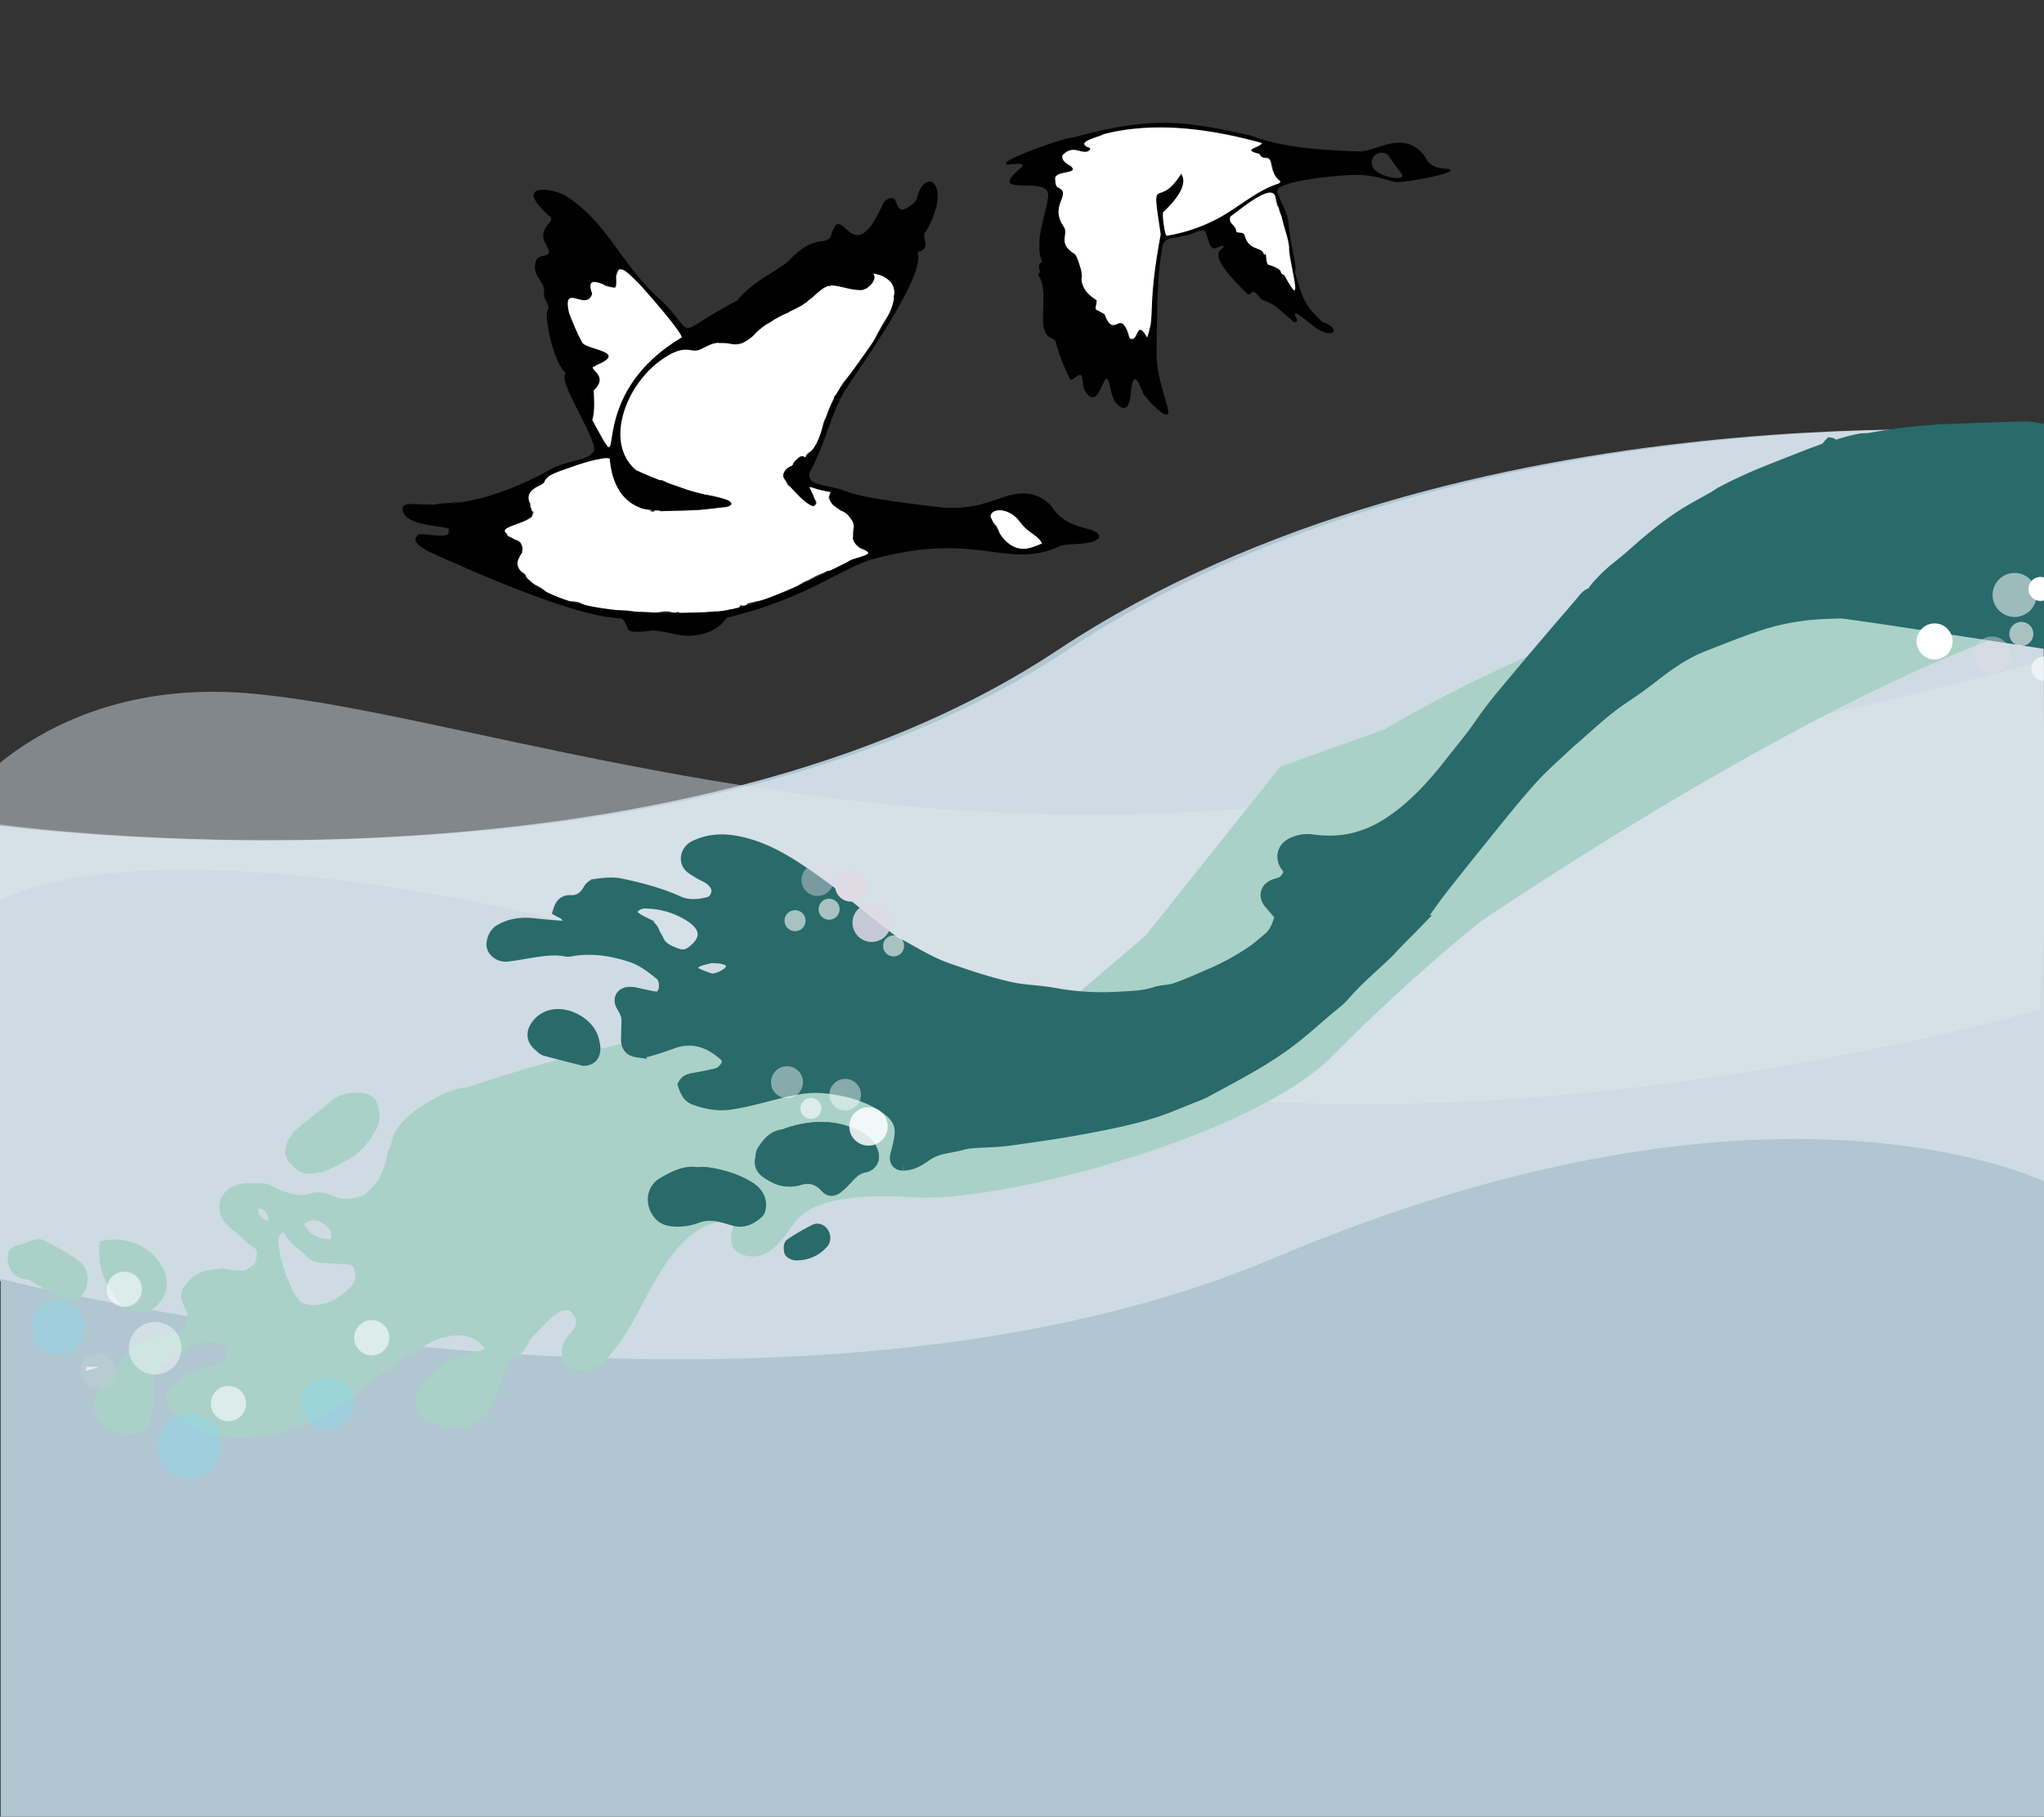 <svg xmlns="http://www.w3.org/2000/svg" width="1904" height="1692" viewBox="0 0 1904 1692"><rect x="0" y="0" width="1904" height="1692" fill="#333333" stroke="none"/><title>goose-top</title><g id="underwater_3" data-name="underwater 3"><path d="M1299.6,133.9l6.4,1C1306.1,136.9,1297,138.2,1299.6,133.9Z"/><path d="M1312.1,137l-1.8-1.3,2.2-1.1C1312.1,135.1,1313.6,136.4,1312.1,137Z"/><path d="M1304.4,139.7c-.6-.1-.6,1.2-1.5,0S1303.4,138.5,1304.4,139.7Z"/><path d="M1314.3,140.2l-.8.2S1313.6,139.1,1314.3,140.2Z"/><path d="M1324.3,147.5h0Zm-28.5.8a22.5,22.5,0,0,0,1.2,2.1Z"/><path d="M1343.2,156.8c-6.3-.7-9.1-2.5-13.5-6.6h.1c-5-9.7-16.3-24.1-44.9-13.5h-.1c-9.6,2.7-13.2,4.8-21.6,4.3-37.4-1.6-67.8-3.5-98.9-15h-.3c-60.7-13.3-89.6-18.2-165.1,2.2h-.5c-6.3-.1-67.1,21.2-61,24.5,1.7,1.9,19.3-3,14.2,3.1l-.2.2c-34.8,29.1,24.3,6.9,25.1,25.1v.3c-.6,11.2-9.8,36.4-8.1,47.3a1.6,1.6,0,0,1,0,.7c-1.3,6.2,3.3,15.6,1.7,15.4a2,2,0,0,0-2,1.8c-1,7.1,2.7,6,.2,7.5a1.8,1.8,0,0,0-.9,2.1h0c0,.2.1.3.2.5,10,16.5-1.5,44.2,8,55.7l.3.3c3,2.5,7.5,2.6,8.1,7.6v.2c3.1,11.4,7.6,21.9,12.4,32.1a1.8,1.8,0,0,0,2.4.9c2.1-.8,4.4-3.4,6.3-4.2a2,2,0,0,1,2.5,1.1c1.5,4.3.8,11.1,3.5,14.3,11.9,18.3,16.4-16.3,20.7-11.4,2,2.5,2.7,13.3,6.5,20.3.1.1.2.2.2.3,11.2,13.9,14.7,1.5,15.1-10.7v-.2c1.6-11.6,4.1-15.5,11.4,3.7a.8.8,0,0,0,.2.5c11.8,14.8,25.6,26,22.7,13.7-1.6-8.1-10.7-31.9-10.6-51.5.6-44.2.9-75.7,5.1-96.8v-.2c.9-12.4,10.1-9.8,18.2-12.4h.2c10.6-1.5,17.3-6.5,20.5-5.5l.4.2c4.3,2.8,3.1,20.8,12.7,15.7,0-.1,0-.1.1-.1,3.1-1.5,6.3-1.7,5.3-.4-2.6,4.2-17.6,5.5,22.1,43.8a1.8,1.8,0,0,0,2.2.3c.7-.4,1.3-1.3,2.2-1.9a1.9,1.9,0,0,1,1.8-.1c3.2,1.3,6.5,7.3,8.2,7.5h.6c13.8,6.6,7.1,2.2,28.2,20.3a1.9,1.9,0,0,0,3-2.1,1.4,1.4,0,0,1-.2-.7.1.1,0,0,1-.1-.1c-5.4-11,4.9-1.5,13.4,4.9,19.9,16.9,30.3,4.7,11-1.8a2,2,0,0,1-.8-.4c-15.9-15.8-17.2-19-25-45.5a2.4,2.4,0,0,1,0-1.2c1.9-5.4-4.9-26.9-6.2-45.9v-.2c-1.2-9-6.8-17.7-9.5-25.8l-.3-.6c-8-10.5,45.6-16.3,66.4-17.3,24.6-1.3,34.7,5.5,43.8,6.4S1373.2,158.4,1343.2,156.8Zm-149.6,44.4a25.1,25.1,0,0,0,1.6,5.7c.1.2.1.3.2.4,1.6,8.6,5.1,15.6,5.6,24.6v.2c11.4,76,4,17.6-20.2,14.1,1.5,2.2-.5-.9-1.5-7.5-.2-.8-.8-1.6-1.6-1.6s-.4-.2-.5-.6l-.3-.7c-6.2-8.4-10.4.1-18.8-17.9a2.5,2.5,0,0,0-1.2-1.1c-2.2-.6-4.8.6-5.2-1.5-.1-.1-.1-.2-.2-.4-7-14.9-11-8.9,6.3-22.1,32.6-22.9,28-11.6,31.7-4.5A44.2,44.2,0,0,1,1193.6,201.2Zm-12-26.8h-.2c-30.2,15.5-46,36.5-94.3,45.1-2,.6-3.1-12.9-4-19.6a1.9,1.9,0,0,1,.3-1.3c7-9.3,21.5-20.7,18.4-33.2a1.9,1.9,0,0,0-3.4-.5c-18.1,28.5-27-5.9-17.3,51.8v.6c-4.4,26.7-8.5,52-8.7,79.4h0c.7,11.1-1.1,4.3-3,12.8a1.9,1.9,0,0,1-3.4.7c-6.9-9.6-5.1,4.5-11.6,5.4a1.4,1.4,0,0,1-.9-.1,4.2,4.2,0,0,1-2.5-2.7c-.1-.1-.1-.3-.1-.6-3.1-23.8-13.5.3-20.5-15.8l-.2-.5c-.7-5.6-6.9-4.7-8.9-8.2a2.2,2.2,0,0,1-.2-1.4c3.8-16.4-13.9-1.3-13.5-34.6.1-.1,0-.3,0-.5-7.2-25.6-18.1-12.3-15.1-34.5v-.3c0-5.5-4.5-8.2-5.5-13.1,0-.2,0-.3-.1-.4-4.8-11.3,9.9-24.1-.5-27.7l-.5-.3a7,7,0,0,1-2.7-5.1v-.3c-4.5-13,29.5-6.2,10.5-17.3a.2.2,0,0,1-.2-.2c-2.1-1.7-4.8-4.6-3.9-7.2l.5-.7c9.3-9.3,13.2-.9,23.8-3.7a1.2,1.2,0,0,0,.8-.4c2.5-2.4-1.6-2.8-3.7-4.4a2,2,0,0,1,.1-3.1c31.9-21.4,112.6-14.8,161.2-.4a1.9,1.9,0,0,1,.3,3.5c-4.8,2.3-12.7,4.2-1.1,7.1h.3c1.6.1,2.1,1.3,2.6,2.5a1.6,1.6,0,0,0,.7.7c4,2.7,6.5-2.4,8.3,3.3a1.6,1.6,0,0,0,.7,1.1c.8.5,1.9,8.8,3.1,12.3a1.5,1.5,0,0,0,.3.7C1194.5,171.8,1196,168.5,1181.6,174.4Zm98.7-16.5c-7.9-10,4.5-20.8,13-13.1l.3.4c2.8,4.6,10.1,13.8,12.4,17.4a1.9,1.9,0,0,1-1.1,2.8c-4.7,1.5-18.4-1.2-24.4-7.3A.2.2,0,0,0,1280.3,157.9Zm43.9-10.4h0Z"/><path d="M1183.7,150.9c3.3,20.5,12.8,16,7.3,20.1-20.9,6.5-37.8,22.8-57.5,33a154,154,0,0,1-47,15.6c-2-3.7-4.1-19.9-2.9-22.1,10.2-9.4,23.8-25,16.7-35.8-22.3,36-28.3-4.8-19.1,56.6-13,70.2-4.5,71.7-12.6,96.1-10.8-18.7-7.6,5.4-16.2.7-9.2-31.5-13.9,3.2-23.6-22.7-2.4-.5-3.4-2.3-6.7-3.4s-.1-5.7-.6-9.4c-6.5-4.2-12.9-9.6-14.1-18.9,1-6.8-1-11.5-3.2-18.1-.9-2.1-1.5-5.7-4.5-6.9-14.2-9.6-4.4-17.2-8.5-24.1-14.9-21.2,9-31-6.4-37.3-1.6-2.2-1.6-3.7-1.8-7.1-2-9.1,24.2-4.3,14-12.8-3.6-1.9-8.5-5-7.2-9.8,10.9-11.7,19.4,1.8,25.6-5.2.5-1.1-.2-1.8-2.2-2.3-11.5-5.4,11.4-9.4,14.6-12,48.8-12.5,99.6-5,147.8,8.2-2.5,4.7-19.7,5.8-2.6,10C1176.9,150.3,1181.5,144.1,1183.7,150.9Z" fill="#fff"/><path d="M1194.2,203.4c-.4-2.8-2.1-4.8-2.7-7.9-.9-4.7-1.5-.6-3.2-11-2.1-17.1-36.9,14.1-42.1,17.1-2.6,7.6,5.4,7.1,5.5,14.4,1.7,1.1,6.2,0,7.6,2.5,3.3,15.4,16,11.2,17.8,17.6.2,1.3.5,1.6,1.8.1,1,3.1.2,6.6,2,10.1h-.1c18.7,5.9,8.2,7.2,15.5,9.8,20.8,39.5,3.4-14.8,4.5-25.6C1199.9,221.1,1196.3,212.7,1194.2,203.4Z" fill="#fff"/><path d="M1297.7,151.4l-.7-1A8.6,8.6,0,0,0,1297.7,151.4Z"/><path d="M1324.3,147.6h0Z"/><path d="M598.2,465.9s-62.6-71-69.9-128.6-7.3-98.5-7.3-98.5l31.4-8.3,26.5,10.4L653,325Z" fill="#fff"/><path d="M392.7,469.9h0Zm10.9-.4h2.1A5,5,0,0,0,403.6,469.5Zm6.5,29.5,3.2-.3A9.7,9.7,0,0,0,410.1,499Zm8.1-6c-.3,1.3-.3,3-1,4.3A2.8,2.8,0,0,0,418.2,493Z"/><path d="M407.6,489.1h0Z"/><path d="M431.7,467.1l-10.4,1.7c-9.3,2.1-13,.9-15.6.6C416.2,468.7,427.2,467.6,431.7,467.1Z"/><path d="M760.6,246.7ZM543,208.8h0a.1.1,0,0,0-.1.1ZM513.8,268h0ZM407.5,489.1h0Z"/><path d="M593.2,438.2a61.1,61.1,0,0,0-5.8-5.6,6,6,0,0,1-2.7-3.7,9.1,9.1,0,0,0-1.1-2.2L578.1,416c-.5-1.1-1.2-2.2-1.7-3.2s1.7-3.4,1.3-4.8c-1-3.3.5-6.1.9-9.2s1.1-4.2,1.1-6.3c0-6.3,2.7-11.8,5.2-17.3s4.5-9.5,7.1-14.1a72.2,72.2,0,0,1,10.6-14.7,92.1,92.1,0,0,1,7.8-7.5c1.9-1.7,4.3-2.8,6.5-4.1,4.7-2.6,9.5-5.1,14.1-7.8a10.6,10.6,0,0,1,9.3-1.2,17.9,17.9,0,0,0,14.1-1.3c3.8-2,7.7-3.8,11.6-5.6a2.5,2.5,0,0,1,2.2-.1c1.6,1.2,3.3.7,5,.7,4,.1,7.9.1,10.5-3.8.2-.2.7-.3,1-.5l5.9,1.7-2,1.3-2.1,1.4a8,8,0,0,0,7.8-2.5c-1.9-2.5-2.1-3.7-.7-4.8s3,.7,4.3,1.9c1.7-1.1,3.5-2.1,5.4-3.4-4.2-2.4-4.3-3.2-1.3-6.8,2.4,1.8,5.3,1.1,7.5.1,4-1.7,7.6-4.2,11.5-6.6l-1.8-2.2c3.6-1.1,6.4-3.4,10.4-2.9,1.8.2,3.8-.7,5.7-1.9l-2.5-1.1v-.7l8.2-1c.7-1,2.1-2.3,3.1-3.9a2.8,2.8,0,0,1,2.9-1.6c2.4.2,4.7.2,5.7-2.6,4.1-1.8,6.8-5.5,10.3-8.2,1.4-1,2.7-2.3,4.1-3.2a11.3,11.3,0,0,1,4.3-1.8c3-.3,3.1-.1,5.3-2,3.3,2.6,7,2.4,10.8.6a6.4,6.4,0,0,1,2.4-.1c.4,0,.8.5,1.1.3,6.1-2.2,10.8,1.8,16.1,3.2.2.1.3,0,.7,0s.6-2.2,1.3-2.9a10,10,0,0,1,3.1-1.5c0-3.1,3.4-5.8.8-9.4a51.5,51.5,0,0,1,8.1,1.8,29.8,29.8,0,0,1,5.3,3.4l4,3.4c.3.4,1,.7,1.1,1.1.8,3.4,2.9,6.7,1.3,10.4a4,4,0,0,0-.2,2.4c1.3,3.1-.1,5.7-1.2,8.5-2.7,6.9-7.4,12.8-10.9,19.3-1.6,3-3.5,6-4.9,9.3a63.6,63.6,0,0,1-7.4,13.2c-2.5,3.3-6.5,5.7-7.2,10.3-5,6.1-10.3,12.1-15.1,18.3-2.5,3.1-4.3,6.8-6.4,10.2-.5.7-.9,1.7-1.6,2.1s-1.8,2.5-.5,3.8c-2.3,3.6-4.7,6.6-5.5,10.8s-3,6-4.2,9.2-1.9,7.2-3,10.7-2.6,7.1-3.8,10.7a31.5,31.5,0,0,0-.9,3.6c-2.5,1.7-5.2,3.2-7.6,5.2s-1.4,2.4-2.3,3.9c-2.7-2.8-4.6-.9-6.8.9s-4.9,3.1-4.6,6.5c-3.7,1.4-7,2.9-8.4,6.7a6.1,6.1,0,0,0,1.2,7c1.3,1.4,1.2,3.8,3.1,5.1s5.6,4.6,8.4,7c1.2,1.2,2.2,2.6,3.3,3.9a47.8,47.8,0,0,0,4.5,4.5,43.5,43.5,0,0,0,6,3.5,10,10,0,0,0,2.1-.8c1.9-1.2,2-2.6.8-4.5a49.3,49.3,0,0,0-3.6-5.3c-1.8-2-2.2-4.3-2.4-7.3,3.7.1,6.6,2.2,9.9,2.8l10.2,2a6.8,6.8,0,0,1-.7,2c-1.6,2.7-1.5,3.4,0,5.8,2.5,4,6.3,6.6,9.8,9.5a1.3,1.3,0,0,0,.7.4c5.3.4,7,5.2,9.9,8.5a38.2,38.2,0,0,1,2.8,4.2c-2,3.9-1.9,8.2-1.6,12.5s4.8,9.3,8.6,10.2a10.9,10.9,0,0,1,4.6,2.2c1.6,1.2,1.2,2.6-.7,3.3l-10.7,3.5a22.1,22.1,0,0,0-7.6,3.6c-4.1,3.3-9.1,5.2-14,7.1a8.1,8.1,0,0,1-3.1.6c-1.5-.1-2.4.6-3.6,1.3s-5.2,2.2-7.8,3.4-5.6,3.2-8.5,4.4c-5.8,2.2-10.4,6.5-15.7,9.4-3,1.6-6.3,2.4-9.5,3.5l-5.2,1.9a76.6,76.6,0,0,1-7.7,2.5c-5.1,1.3-10.3,2.3-15.4,3.5a4,4,0,0,0-2.2.9c-1.9,1.9-3.9,2.1-6.4,1-1.4,3.6-4.3,4.2-7.6,4.1a25.7,25.7,0,0,0-4,.6c-3.2.7-6.4,1.5-9.8,1.3s-9.9,1-14.9,1.4c-2.6.2-5.3-.1-8,0a30.5,30.5,0,0,0-6,.6c-2.8.5-5.6,1-7.9-1.7-2,1.2-3.9.9-6.1.4a19.5,19.5,0,0,0-9.3-.3,33.8,33.8,0,0,1-10,.5c-6.2-.4-12.4-.1-18.5-1.2s-9.4-.5-14.1-.6c-1.3-.1-2.6.3-3.7,0-6.9-2.2-14.4-1-21.4-3.8a56.3,56.3,0,0,1-7.7-3.1c-1.6-1-3.8-1.1-5.8-1.4s-3.8.2-5.6-.4c-4.4-1.4-8.7-3.2-13-5-2.1-.8-4.2-1.8-6.3-2.7a6.9,6.9,0,0,1-2-1.3c-4.3-4.4-10.1-6.1-15.3-8.8a18.7,18.7,0,0,0-2.8-.8,19.2,19.2,0,0,1,0-2.4c.3-2.2-.2-3.9-2.3-5.1a36.8,36.8,0,0,1-4.4-3.4,5.5,5.5,0,0,1-1.2-2.4,12.1,12.1,0,0,1,1.2-7.9l2.1-3.9h-.1c.4-.4,1.1-.7,1.1-1.1-.1-2.8.1-5.9-.8-8.5a6.5,6.5,0,0,0-5.1-3.6,16.9,16.9,0,0,1-5-1.4c-1.2-.6-2.8-1.7-2.9-2.5,0-2.4-1.7-3.2-3.3-4.3,1.3-2.5,3.5-3.5,5.7-4.4s7.3-2.5,10.9-4a40,40,0,0,0,7.1-3.7c2.1-1.3,3.9-3,3.9-6.1-2.8-1.1-4.5-2.9-2.7-6.3.2-.6-.5-1.8-.9-2.6a10.3,10.3,0,0,1,6.3-14.2,43.5,43.5,0,0,0,5.8-2.7c.7-.4,1.7-1.3,1.8-2,.6-4.7,4.5-5.8,7.8-7.2,4.9-2.1,9.8-3.8,14.7-5.6,8.6-3.1,17-6.9,26.3-8,3-.3,6-1.5,9-2.1a7.8,7.8,0,0,1,2.6.1c1.4,4.5,2.7,8.9,4.1,13.3,3.1.4,6.3-2.7,9.4.9-.9.1-1.8.5-2.2.2s-3.6.2-5.3.4-1.1,1.5-1.1,2.3a11.2,11.2,0,0,0,1.1,3.4c1,2.8,2.5,5.4,3.2,8.2,1.1,5.1,4.6,7.9,8.9,10.5.6-1,1-1.8,1.4-2.6l14.2-1.9v-2.3c-5.2-.3-10.6.7-16.6-.7l4.9-4.9c1.4,2.8,3.5,3.4,6.2,3.1a11.1,11.1,0,0,1,.5-2.5,12.5,12.5,0,0,1,1.5-1.9c3.5,1.6.4,3.2-.2,5.4l11.4-3.1,2.1,2.7c.1,1.4-1.4,2.1-5.1,2,.8,1.9,2.7,2,4,1.8s2.5-1.3,3.8-2.1c-.2,3.7-.3,3.9-3,4.3l-7.7,1.5c1.4,2.3,3.5,1.3,5.4,2.4-.9.6-1.6,1.5-2.4,1.7-3,.4-6,1.8-9-.2-.8-.4-2.1,0-3.2,0l-3.2.2c-.1-2.3.7-3.2,2.6-2.9s3.1.7,4.7.8a14.8,14.8,0,0,0,3.2-.5c-2.2-2-3.1-1.9-8.6-2-2.7-.1-3.6,1.8-5.3,3,.5,2.5,2.5,3.2,4.4,3.8s4.3.8,6.3,2.4,3.6,1.1,5.3.9,6,.4,8.4-1.9,3.1-1,5.4-.3l-2.9,1.5c.1,1,.3,2,.4,3.1l1.7.3,23-1.5,3.6-.6c.7-.1,1.7-.5,2.3-.2,4.5,1.8,8.9.7,13.5,0s10.4-1,15.7-1.4c2.6-.2,5.1-.3,6.9-3-.9-2.9-3.7-3.7-6.1-4.5a80.7,80.7,0,0,0-17.6-4.2c-8.5-.8-16.4-4-24.2-7.1-3.4-1.3-6.9-2.3-10.3-3.6-1.7-.7-3.4-1.6-5.1-2.4s-1-.9-1.4-.7c-2.7.9-4.8-1-7.2-1.5a17.4,17.4,0,0,1-6.3-2.5c-3.1-2.3-6.6-3.6-10-5.1Zm11.5,37.3c4,1.6,4,1.6,5.7-.5Z" fill="#fff"/><path d="M970.8,506.2c-6.2,2.3-11.2,4.9-17.2,5.1s-11.7-2.8-16.3-6.9c-2.9-2.7-5.6-5.7-6.8-9.7s-3.2-5.9-5.6-8.3a13.7,13.7,0,0,1-1.3-2,5.4,5.4,0,0,1,3-8.5,18.1,18.1,0,0,1,11.5.6,20.2,20.2,0,0,1,10.1,7.2,51.9,51.9,0,0,0,12.1,12.2c3,2.2,6.2,4.3,8.6,7.2A15.5,15.5,0,0,1,970.8,506.2Z" fill="#fff"/><path d="M1015.9,496.9h1.7v.6l-1.7.4Z" fill="#fff"/><path d="M713.6,302a29.4,29.4,0,0,0,7.1-4.2A40.1,40.1,0,0,0,713.6,302Zm21.5-11.6-1.4.9,1.6-.8C735.2,290.5,735.1,290.5,735.1,290.4Z"/><path d="M574,257.3a17.8,17.8,0,0,0-.3,7.7,1.3,1.3,0,0,1,.1.6C574.3,263.6,573.7,260.4,574,257.3Zm-11.9,7.5a2.4,2.4,0,0,0,1,1,27.4,27.4,0,0,0,6.3,1.9A52.6,52.6,0,0,1,562.1,264.8Zm-49.4-62.3.2.2c2.2,4-4.1,6.5-2.7,7l.3-.2C520.5,201.8,513.4,202.4,512.7,202.5Zm-13.3-14.3a68.5,68.5,0,0,0,7.3,7.8Z"/><path d="M552.4,341.5c.9.3,1.7.2,2.5-1.1A5.9,5.9,0,0,0,552.4,341.5Zm0,0c.9.3,1.7.2,2.5-1.1A5.9,5.9,0,0,0,552.4,341.5Z"/><path d="M979.6,471.6c-14.4-15.8-31.5-12.6-42.6-9.4-13.4,4.2-28.3,11.8-56.3,10.8-50.1-5.8-81.3-10.2-95.8-16.7-18.7-5.4-33.2-4.5-30.8-16,14.3-27,19.1-50.5,30-71.4,7.3-14.7,79.2-109.9,70.7-134.2,14.3-2.9,1.8-15.5,8-19.4,25.6-45.3-2-61-8.8-30.2-1,2.5-3,4.7-7.2,7.3-16.7,11.8-6.5-18.5-23.5-4.3-30.6,70.3-38.5-7.1-49.6,32.7-1.3,2-3.6,2.9-6.8,3.7-18.9,1.7-28.2,15.1-34.7,20.6-11.7,8.9-31.6,17.7-45.5,34.8-62.1,32.5-36,35.2-69.6,1-36.8-31.3-50.6-73.2-88.9-97.7-11.2-7.7-41.9-11.6-27.3,6.6s15.9,10.9,14.3,15.3c-24.3,18.3,9.7,30-10.7,33.6-1.2-.2-4.6,2.1-5.5,5-3.4,14.1,7.8,17.3,8,27.4-1.8,7.4,4.5,11,3.8,16-5.4,6.8,6.2,54.2,16.4,60.2-9.7,7,35,69.6,24.7,74.3-4.9,6.8-16.5,5.8-35.9,13.8-94.7,53.6-138.4,25.5-140.9,37.4-1.8,18.3,43.2,16.7,43.1,20.2,3.9,11-23.7,2.8-28.3,4.9-8,5.5,2.2,11.9,9.7,15.9,202.2,91.9,172.9,45.1,185.7,72.8,2.1,2,7.4,2.7,22.2.6,16.2,1,23.4,5.5,37,4.8,27.9-2.3,31.4-18.5,34.2-17.1,70-16.9,102.5-43.8,131.5-53.3,100.5-28.5,126.6,10.1,177.3-13,8.7-3.3,28.9,0,36.4-7.7C1024.9,489.1,994.7,496.3,979.6,471.6ZM407.5,489.2s-.1-.1.1-.1ZM760.7,246.6h0ZM543,208.7h-.1A.1.1,0,0,1,543,208.7Zm8.7,182.5c2.5-8,1.7-19.5,1.3-27.6,14.8-13.8-5.1-19.2,0-22.5,34.7-13.4-5.8-15-10.6-21.9-4.5-8.5-7-14.3-12.2-27.3-7.1-30.3,16.2-.7,21.4-18.4-8.9-24.4,21.4,1.1,22.2-7.9-1.1-24.3,8.7-14.1,20.7-2.1,9.7,10.1,42.7,48.5,40.4,50.9C538,372.1,589.5,460.2,551.7,391.2Zm242.1,130c-48.4,24.6-93.2,44.8-125.3,48.4-57.9,3.1-148.8,2.6-179.7-33.7-21.1-18.8,16.8-22.2-16.3-37-2.4-2.3-3-4.4-1.3-6.4,7.7-4.7,25.2-8.4,24.6-13,.4-9.9-12.6-18.3,8.2-28.1,2.7-2,3.3-3.7,4.9-5.6s4.9-4.7,14.2-8.1c1.9,0,36.2-13.2,44.9-10.7,2.2,28.3,15.4,40.8,27.5,45.5,10.1,6.5,84.2,2.2,85.8-3.1-1.7-8-26.5-3.1-88.1-31.2H593c-30.4-24.6-10.9-78.9,22.8-102.8,24.1-17.2,27.2-5.2,37-10.2,26.8-15.7,27.8,6.3,49.3-12.9,11.2-13,32.2-20.9,44.6-27.7,8-5.3,17.8-15.7,22.6-17.3,5.9-4.4,20.5,2.9,31.2,2.8,6.4,1.5,18.4-10,12.5-15.5,59.3,9.4-30.3,95.7-39.6,124-8.3,17.5-7.3,33-23.3,47.6-6-4.3-9.6,4.9-12.7,7.9-5.5,1.7-8.1,7-7.7,9.6,7.9,15.6,43.9,47.6,24,9.7,7.1,1.6,13.6,4.1,20.1,4.8-7,20.8,28.3,11.6,20.7,43C796.5,515.3,825.9,512.1,793.8,521.2ZM592.7,438.4l.3-.2c0,.1-.1.2-.1.3ZM922.6,481c1.3-9,18.8-9,30.6,8.7,5.6,6.4,14.1,9.3,17.6,16.5C947.2,517.9,935.2,508.7,922.6,481Z"/><path d="M760.7,246.6h0Z"/><path d="M512.7,202.5h0l-6-6.5A74.5,74.5,0,0,1,512.7,202.5Z"/><path d="M543,208.8h-.1a.1.1,0,0,1,.1-.1Z"/><path d="M569.4,267.7c2.9.4,4-.5,4.4-2.1C574.1,268.2,572.1,268.4,569.4,267.7Z"/><path d="M576.8,250.9a19.8,19.8,0,0,0-2.8,6.4A9.8,9.8,0,0,1,576.8,250.9Z"/></g><g id="Layer_15" data-name="Layer 15"><path d="M1910.6,835.7v858H.6V1193.3l-19.6-4.7,8-421s619,88,996-162,917-202,917-202l3.1,432.1Z" fill="#b0c6d1"/><path d="M-27,736.6s81.8-105,257.1-91,478.6,126,851.2,112,838.7-147,838.7-147l-20.2,330s-635.5,183-1047.7,21S60.6,772.6-27,856.6Z" fill="#d3dce5" opacity="0.5"/><path d="M1911,403.6s-540-48-917,202S-2,767.6-2,767.6l-8,421s719,185,1197-17,729-66,729-66Z" fill="#edf1f4" opacity="0.5"/><path d="M192.4,1277.3l-5.6,1.5a9.6,9.6,0,0,1,4.7-1.4Z" fill="#aad1c7" stroke="#aad1c7" stroke-miterlimit="10" stroke-width="7.63"/><path d="M204.8,1274a33.1,33.1,0,0,1-12.4,3.3Z" fill="#aad1c7" stroke="#aad1c7" stroke-miterlimit="10" stroke-width="7.63"/><path d="M1864.5,484.9l-528,181.7-141.6,50.7L1070.2,873.7,954,973,746.9,983.5l-85.5-12.2c-4.9-5.7-15.2-7.9-32.9-4.9-98.4,17.1-188.9,48.9-192.3,50.1s-4.5,0-6.2.6c-5.2,1.5-10.6,2.7-15.4,5.2-14.4,7.4-28.7,15.1-39.3,28.1a31.4,31.4,0,0,0-6.7,14c-.8,4-3.6,8.1-4.3,12.2-2.2,12.3-5.9,22.7-14.6,31.6-3.4,3.5-6.5,7.4-11.3,9.1-9.4,3.2-19,5-28.6.5-1.5-.7-3-1.1-4.6-1.7a24.1,24.1,0,0,0-15-.9c-5.1,1.3-10.3,2.3-15.4,1.2a87.6,87.6,0,0,1-17.6-5.4c-3.8-1.7-7.6-4.5-11.7-5s-8,.4-11.9-.1a26.9,26.9,0,0,0-15.3,2.8c-11.3,5.7-14,19.7-4.2,29.4a83.7,83.7,0,0,0,7.9,6.6c4.9,3.7,9.7,9.9,15,12.9,7.1,4.1,6.6,8.1,5.6,14.5-.4,2.9-1.3,6.7-3.4,8.3-4.7,3.6-9.4,8-16.3,6.9-2.5-.4-5.1-.4-7.6-.8a63.7,63.7,0,0,0-19.5,0c-9.4,1.3-15.8,6.6-21.1,13.9-2.4,3.3-2.6,7-1.2,10.8a27,27,0,0,0,2.4,5.5c4.6,7.2,1.5,14.3-.5,21.3a3.2,3.2,0,0,1-1.8,2c-3.4,1.7-6.7,4-10.3,4.6-12.5,2-23.9,6.6-34.9,12.6-1.5.8-3.3,2.1-3.8,3.5s-2.1,2.7-3.5,3.8a27.8,27.8,0,0,0-4.3,4.1c-3.6,4.5-7.1,9-10.6,13.6h0c-34.5,35.8-.6,52.7,21.3,48.7,17.2-3.1,11-49,11-49h-.1c.9-1.6,2.4-2.9,3.5-4.4,9-11.4,19.4-20.7,33-26.4,9.5-3.9,18.7-6.2,29-4,5.6,1.2,10.9,5.7,11.4,10.7s-1.1,10-5.7,13.3a34,34,0,0,1-4.8,2.9,33.1,33.1,0,0,1-12.4,3.3l-5.6,1.5h-.3s-39.7,13.2-24,31c45.9,51.9,140.6,15.2,180.7-27.7h.8c5.4-3.5,10.8-6.9,16.1-10.6,12.5-8.6,24.9-17.2,38.4-24.2a65.6,65.6,0,0,1,25.3-7.3c12.6-.9,23.1,3.4,30.9,13.7l2.5,3.3c-6.6,4.1-13.3,7.7-20.6,8.4-9.3.8-17.7,5.1-25.7,11.7a58.7,58.7,0,0,0-8.1,7.7h-1.3s-31,30,12,40c38.1,8.9,47.2-29.3,48.7-38.2h.4c2.4-5.7,4.8-11.4,7.1-17.2a19.1,19.1,0,0,0,1.7-5.1,27.4,27.4,0,0,0,7.9-3.8,25.2,25.2,0,0,0,10.3-13.9l-5.4-1.2c-1.9-.5-4-.8-5.6-1.8l-.2-.2,11.1,3,20.2-21.2v.4s15.7-15.7,25.2-6.2,5,19.9-1.6,25.7-11.2,24.8,3.7,27.3,24.9-5.4,42.7-32.3,40.5-92.3,84.4-104.8,7.5,20.3,27.4,29,33.9-11.1,43.9-25.6,32.6-32.8,115.3-27.4,314.5-57.1,386.6-129.5c350-351,599.6-345.6,662-429Zm-1562.1,651c10.1,6.8,12,12,8.3,21.8-14.7,1.6-27-5.5-32.2-18.7C286.4,1131.8,294.8,1130.7,302.4,1135.9Zm-48.4,5.8c-7.9-1-13.3-4-16.5-10.1-1.2-2.4-.5-6.1-.6-9.1,2.7-.1,5.9-1.2,8.2-.1C251.6,1125.8,254.4,1131.9,254,1141.7Zm77.7,56.9c-9.3,10.7-20.7,18.6-35.1,20.5-10.2,1.3-19.2-1-24.9-11.2-8.9-15.9-14.6-32.8-16.2-50.9-.6-6.7,2.4-12.2,11-14.8,3,12,13.5,16.4,20.4,24,4.4,5,9.8,6.4,16,6.5s14.3.5,21.3,1.2c2.5.2,5.5,1,7,2.7C335.8,1181.8,336.2,1193.4,331.7,1198.6Z" fill="#aad1c7" stroke="#aad1c7" stroke-miterlimit="10" stroke-width="7.63"/><path d="M27,1191.9l24.5,14.9c7.7,4.8,18.6,5.7,23.9.7,7.3-7.1,8.8-24.2,0-31.4s-24.3-16-36-21.4c-6.3-2.9-15.6,3.8-23.1,5.1-5.8,1-9.8,5.4-9.1,13.1C8.2,1184.3,13.7,1190.9,27,1191.9Z" fill="#aad1c7"/><path d="M92.7,1156.3c0,7.2-.6,13.2.2,18.9,1.9,14.5,9.3,26.5,18.1,37.7,5.3,6.7,20.7,10.6,27.7,8.2s16.8-14.3,16.8-23.7C155.5,1169,122.7,1147.7,92.7,1156.3Z" fill="#aad1c7"/><path d="M289.5,1087.4c11.8.3,20.9-6.9,30.9-11.8,12.2-5.9,19.7-16.1,25.8-27.6,3.6-6.6,1.6-13.6-.6-19.8-1-2.6-6.4-4.8-9.8-4.9-8.8-.4-17.3.3-24.6,7s-18.7,15.1-28,22.7c-5.2,4.2-9.5,9.1-11.5,15.7-1.1,3.8-.7,7.3,2,10.1C277.9,1083.2,281.7,1088.9,289.5,1087.4Z" fill="#aad1c7" stroke="#aad1c7" stroke-miterlimit="10" stroke-width="11.03"/><path d="M79.7,1276.9c4.5-1.4,8.8-2.3,12.6-4H80.4C80.2,1274,80.1,1275.3,79.7,1276.9Z" fill="#fff"/><circle cx="305" cy="1307.1" r="24.5" fill="#8adaed" opacity="0.44"/><circle cx="346.3" cy="1245.9" r="16.4" fill="#fff" opacity="0.59"/><circle cx="144.5" cy="1255.7" r="24.5" fill="#fff" opacity="0.44"/><circle cx="176.4" cy="1346.5" r="29.9" fill="#8adaed" opacity="0.44"/><circle cx="53.8" cy="1236.3" r="25" fill="#8adaed" opacity="0.44"/><circle cx="91.2" cy="1277" r="16.4" fill="#c1cfd3" opacity="0.44"/><circle cx="115.8" cy="1200.8" r="16.4" fill="#fff" opacity="0.59"/><circle cx="212.8" cy="1307.2" r="16.4" fill="#fff" opacity="0.59"/><path d="M1926.3,459s-393.1,73.4-653.9,235.2l81.1,176.7s377-261,587-305Z" fill="#aad1c7" stroke="#aad1c7" stroke-miterlimit="10" stroke-width="7.63"/><path d="M900.1,823.6l-.3.3v-.3Z"/><path d="M1925.8,407.2c-8-1.9-15.9-4.6-23.9-6.3a76.1,76.1,0,0,0-17.1-2c-21.8.5-43.5,1.4-65.3,2.2a518.5,518.5,0,0,0-76.7,8.3c-3.7.7-7.5.2-11.1,1a185.7,185.7,0,0,0-21,5.7c-3.2,1.1-4-1.9-5.4-2.1-1.8,1.9-2.9,4-4.6,4.8-5,2.2-10.3,3.8-15.4,5.8-14.2,5.6-28.4,11.1-42.5,16.8-7.6,3.1-15.2,6.5-22.6,10-5.7,2.6-11.1,5.5-16.6,8.3-2,1.1-3.8,2.5-5.7,3.7-10.4,6-21.1,11.4-31.2,18a324.3,324.3,0,0,0-27.6,20.6c-10.7,8.6-20.6,18.3-31.5,26.7a138.5,138.5,0,0,0-21.5,21.1c-.4.5.4,2.1.7,3.7-4.6-.6-7.4,1.2-10.1,4.4-8.2,10-16.9,19.7-25.3,29.6q-18.3,21.4-36.4,43c-12.2,14.6-24.6,28.9-35.3,44.7-8.1,11.8-17.3,22.7-26.1,33.9-17,21.9-35.2,42.4-58.5,57.8s-46.3,20.1-72.2,16.7a31.5,31.5,0,0,0-19.5,3.2c-7.5,3.8-9.3,12.4-4.3,19.1,3.7,4.9,3.4,7.8-.1,12.8s-7.4,4.9-11.5,6.4c-7.3,2.8-9,9.5-4,15.4l10.5,12.3c-2.3,8.5-4.9,16.3-11.6,21.9-5.1,4.1-9.8,8.6-15.2,12.2a231.2,231.2,0,0,1-40.6,22.1c-10.4,4.4-20.6,9.1-31.2,12.8-6,2.1-12.9,1.7-18.9,3.7-11.1,3.7-22.7,3.8-34,4.5a252.4,252.4,0,0,1-61.4-3.7c-13.6-2.5-27.7-2.5-41.1-5.6-19.9-4.5-39.3-11-58.6-17.8-14.1-5-26.9-12.7-39.9-19.9-4.1-2.3-8.6-4.2-12.3-7.1q-19.5-15-38.6-30.5c-12.5-10.1-25.1-19.8-38.3-28.9-18.1-12.5-36.5-24-57.9-29.7-15.9-4.3-31.9-5.2-47.4,2.6-6.2,3.1-9.7,13-2,18.5,2.4,1.7,5,3.2,7.6,4.8s6.9,3.2,9.8,5.5,7.4,6.9,6.6,12.7-4.1,9.8-9.1,11c-9.2,2.2-19,3.1-28-.9-17.2-7.8-35.2-12.5-53.6-16.4-7.9-1.7-15.8-.7-23.7.4a7.4,7.4,0,0,0-4.9,3.6c-4.1,7.4-9.5,11.9-18.5,11.5-5.1-.2-7.8,2.5-9.5,7.9,1.6.9,3.7,1.5,5,2.8s4.9,5,3.9,8.9-4.5,4.4-7.8,4.2c-8.4-.6-16.9-1.3-25.4-2.3-11.2-1.2-21.9-.1-31.8,6-4.1,2.6-7.1,10.1-5.7,14.4s6.9,7.9,12.5,7.2c7.4-.8,14.8-2.3,22.2-3.5,10.8-1.6,21.8-3.4,32.9-1.2,1.8.4,3.9-.1,5.9-.5,18.4-2.8,36.3-.2,53.9,5.5,11,3.5,20,10.2,28.7,17.4,4.3,3.5,5.4,12.1,3,17.4s-5.2,6-9.6,5.4-8.4-1.7-12.5-2.5-6.9-1.8-10.3-1.7c-7.1.1-9.7,5.4-6,11.3,2.6,4.3,4.8,8.7,4.7,13.8s-.3,11.5-.4,17.3,2.4,9.5,8.4,10.4a25.6,25.6,0,0,0,10.3-.6c7.5-2,14.8-4.6,22.1-7.2,18.4-6.7,34.3-1.8,48.6,10.4,5.6,4.7,6,9.4,1.4,15a16.2,16.2,0,0,1-7.1,5.1c-6.7,1.8-13.6,3.1-20.5,4.3-3.9.7-7.9,1-10.2,5.1,1.8,5,3.5,10,9,12.2,10.7,4.1,22.3,6.1,33.2,4.5,16.8-2.4,33.1-7.5,49.6-11.4,11.4-2.7,23-4.7,34.7-4.1a151.6,151.6,0,0,1,25.9,4c12.9,3.2,25.4,8.2,36.2,16.1s14.9,16.1,12.8,28.4c-.9,5.1-2.1,10.2-3.5,15.2s.2,8.6,5.5,8.6a28.6,28.6,0,0,0,11.4-2.8c4.3-2,8.1-5,12.1-7.5,9.5-5.8,20.5-5.9,30.8-8.8a50.5,50.5,0,0,1,11.1-1.8c10.4-.8,21-.8,31.4-2.1,23.2-3.2,46.5-6.4,69.6-10.7s48.3-9.1,71.6-17c10.6-3.7,20.9-8.2,31.3-12.3a112.9,112.9,0,0,0,11.8-5c26.7-14.6,54-28.4,78.4-46.8,12.3-9.3,23.7-19.8,35.5-29.7,4.9-4.2,10.4-8.1,14.6-12.9,12.4-14.5,27-26.6,40.7-39.7,2.8-2.7,5.3-5.8,8.1-8.6,6.3-6.5,12.8-12.9,19.1-19.4a23.7,23.7,0,0,0,2.9-3.4c6.7-9,13-18.3,19.9-27.2,13.2-16.9,26.7-33.7,40.2-50.4s28.5-35.6,43.7-52.5c10.7-11.9,22.9-22.4,34.5-33.4,3.3-3.1,6.8-5.8,10.1-8.8,13.5-12,26.8-24.2,41.9-34.2,9.5-6.3,18.8-13,27.8-20,14.6-11.4,29.5-21.8,46.8-28.5s34.9-13.9,52.7-19.7a217.7,217.7,0,0,1,37.2-8.5c12.5-1.9,25.3-2.2,38-2.6,5.5-.2,145.3,21.5,214.7,32.1M644.9,887.5a14.7,14.7,0,0,1-14.3,2.2c-7.7-2.8-15.5-5.7-18.9-14.4-.9-2-2.5-3.8-3.2-5.9-1.7-5-5.4-7.5-9.9-9.5a54.3,54.3,0,0,1-9.2-5.7,5.3,5.3,0,0,1-1.9-6.3c1.9-5,7.6-8.4,14.2-8.1a79.2,79.2,0,0,1,41.9,12.6C660.6,863.5,660,876.4,644.9,887.5Zm36.3,16.9c-3,4.7-14.7,10-19.9,8.4a99.6,99.6,0,0,1-14.5-5.8c-4.7-2.3-5.1-5.8-1.5-9.6a14.7,14.7,0,0,1,5.5-3.8c4.4-1.5,9-2.4,13.6-3.6,0,.2.1.4.1.6,2.5.2,5,.2,7.5.6a41,41,0,0,1,5,1.4C682.5,894.5,684.3,899.6,681.2,904.4Z" fill="#296a6a" stroke="#296a6a" stroke-miterlimit="10" stroke-width="12.8"/><path d="M699.5,1103.2c-12.2-7.6-26.2-11.8-40.5-13.8-2.8-.4-5.7-.1-10.7-.1-10.7-1.6-21.7,3.8-32.3,10s-13.2,19.6-6.6,30.4c4,6.5,9.2,9.5,17.5,10.2a52.5,52.5,0,0,0,23.4-3.3c7.4-2.7,14.7-2.3,22.1-.4,3.6.9,7.2,2.1,10.9,3.1,10.2,2.7,18.4-1.6,25.4-8.3,1.7-1.7,2.4-5,2.5-7.7C711.8,1114.1,706.2,1107.3,699.5,1103.2Z" fill="#296a6a" stroke="#296a6a" stroke-miterlimit="10" stroke-width="4.71"/><path d="M801.1,1053.8c-21.6-11-44-10.7-66.7-3.7-2.3.6-4.4,1.8-6.7,2.2-10.6,1.7-16.7,9.2-21.8,17.4-1.8,2.8-1.7,6.9-2.4,10.4-1.2,11.2,6.7,16.1,14.5,20.3a36,36,0,0,0,28,3c8-2.5,13.8-.6,19.3,5.4s12.1,6.3,18.7.7,9.4-9.6,14.4-14.1a15.9,15.9,0,0,1,7.5-3.6c9.1-1.7,14.5-9.8,12.1-18.8S809.2,1057.9,801.1,1053.8Z" fill="#296a6a" stroke="#296a6a" stroke-miterlimit="10" stroke-width="0.59"/><path d="M503.1,972.4c1.7,1.5,3.5,3.5,5.5,4.1,11.7,3.2,23.5,6.1,35.2,9.1,6.4-.2,9.2-4.2,8.2-11.7a40.3,40.3,0,0,0-1.1-5c-4.1-17.5-34.6-31.7-48.9-13.7C497.1,961.3,497.1,967.3,503.1,972.4Z" fill="#296a6a" stroke="#296a6a" stroke-miterlimit="10" stroke-width="14.13"/><path d="M733.8,1154.1a208.4,208.4,0,0,1,22.8-13.3c5.4-2.7,11.4-.3,14.4,4.3s3.7,11.1-.5,15.9a36.8,36.8,0,0,1-26.9,12.8,14.1,14.1,0,0,1-4.1-.1c-4.1-1.1-8.1-2.8-9-7.4S729.8,1156.8,733.8,1154.1Z" fill="#296a6a"/><circle cx="1802.1" cy="597.4" r="16.8" fill="#fff"/><circle cx="1876.6" cy="554.1" r="20.5" fill="#fff" opacity="0.54"/><circle cx="1855.6" cy="609.9" r="17.1" fill="#dedbe5" opacity="0.44"/><circle cx="1900.7" cy="548.5" r="11.2" fill="#fff"/><circle cx="1903.5" cy="622.7" r="11.2" fill="#fff" opacity="0.59"/><circle cx="1882.9" cy="590.4" r="11.2" fill="#fff" opacity="0.59"/><circle cx="792.6" cy="825" r="14.7" fill="#dedbe5"/><circle cx="812" cy="859.4" r="17.9" fill="#dedbe5" opacity="0.85"/><circle cx="761.5" cy="819.6" r="14.9" fill="#dedbe5" opacity="0.44"/><circle cx="740.6" cy="857.5" r="9.8" fill="#fff" opacity="0.59"/><circle cx="772.3" cy="846.8" r="9.8" fill="#fff" opacity="0.59"/><circle cx="832.4" cy="881" r="9.8" fill="#fff" opacity="0.59"/><circle cx="787.3" cy="1019.5" r="14.7" fill="#fff" opacity="0.44"/><circle cx="809" cy="1049.1" r="17.9" fill="#fff" opacity="0.85"/><circle cx="733.1" cy="1007.9" r="14.9" fill="#fff" opacity="0.44"/><circle cx="755.4" cy="1032.3" r="9.8" fill="#fff" opacity="0.59"/></g></svg>